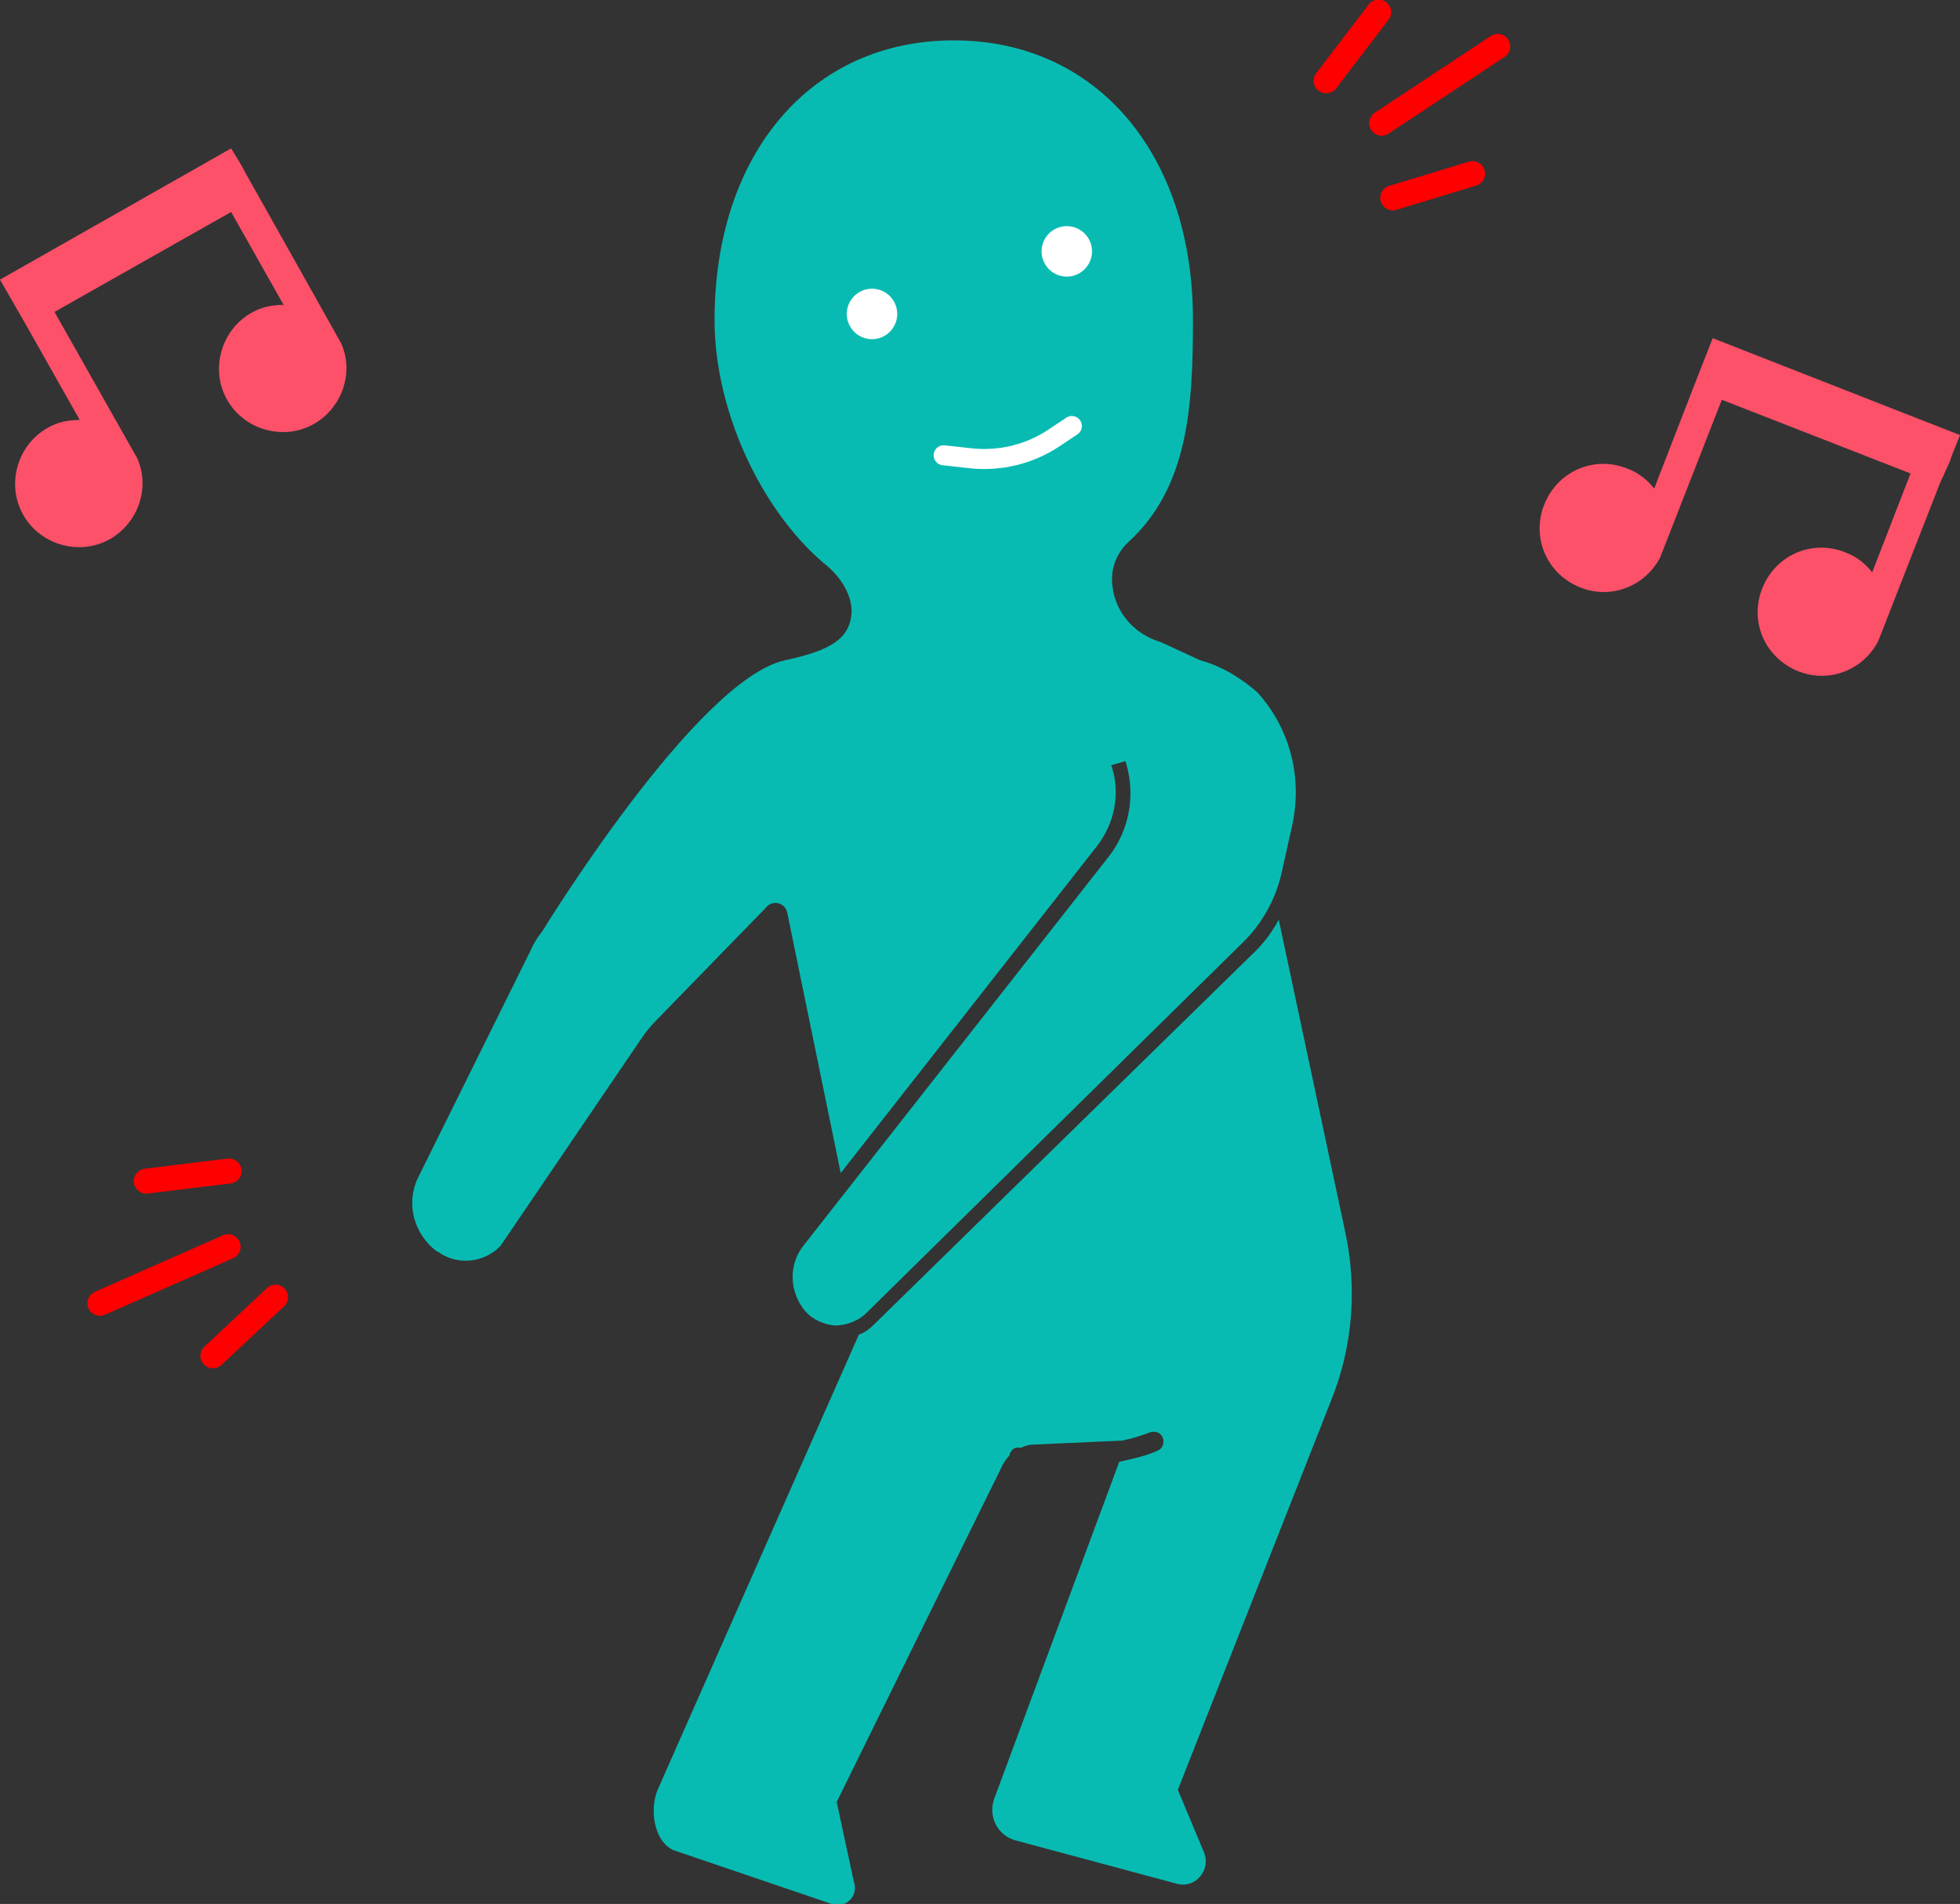 <?xml version="1.0" encoding="UTF-8"?>
<svg class="lb__cards__card__icon" enable-background="new 0 0 194.2 188.6" version="1.1" viewBox="0 0 194.2 188.6" xml:space="preserve" xmlns="http://www.w3.org/2000/svg">
<rect x="0" y="0" width="194.2" height="188.6" fill="#333333" stroke="none"/>
<style type="text/css">
	.st05{fill:#08BBB2;}
	.st15{fill:#FFFFFF;}
	.st25{fill:none;stroke:#FFFFFF;stroke-width:1.984;stroke-linecap:round;stroke-miterlimit:10;}
	.st35{fill:#FC5169;}
	.st45{fill:none;stroke:#FF0000;stroke-width:2.479;stroke-linecap:round;stroke-miterlimit:10;}
</style>
    <path class="st05" d="m75.9 89.9c0.6-0.8 1.9-0.5 2.1 0.5l5.3 25.8 25.4-32.4c1.7-2.2 2.3-5.1 1.5-7.7l-0.1-0.3 1.4-0.4 0.1 0.3c0.9 3.1 0.3 6.5-1.7 9.1l-30.3 38.6c-1.5 1.9-1.4 4.6 0.2 6.5 0.7 0.8 1.8 1.3 2.9 1.4 1.1 0 2.2-0.4 3-1.1l37.3-36.7c2-1.9 3.4-4.4 4-7.1l1-4.5c1.2-5.3-0.5-10.1-3.4-13.3-1.6-1.4-3.5-2.6-5.7-3.2l-3.9-1.8c-2.4-0.7-4.2-2.6-4.7-5v-0.1c-0.4-1.8 0.2-3.6 1.5-4.8 5.9-5.4 6.4-13.3 6.4-22 0-16.4-9.5-27.7-23.7-27.7s-23.7 11.3-23.7 27.7c0 9.4 5 19.4 11.2 24.4 1.5 1.3 2.7 3.3 2.3 5.2s-1.8 3.1-6.5 4.1c-8.8 1.9-24.1 26.9-24.1 26.9-0.5 0.6-0.9 1.3-1.2 2l-11.1 22.4c-1.2 2.5-0.4 5.5 1.8 7.2l0.2 0.1c1.9 1.4 4.6 1.1 6.2-0.6l14-20.6c0.4-0.6 0.9-1.2 1.4-1.7l10.9-11.2z"/>
    <circle class="st15" cx="86.4" cy="31.1" r="2.5"/>
    <circle class="st15" cx="105.7" cy="24.9" r="2.5"/>
    <path class="st25" d="m93.5 45.1l2.7 0.3c2.9 0.3 5.8-0.4 8.2-2l1.8-1.2"/>
    <path class="st35" d="m24.3 17.1l-0.3-0.6-1.1-1.8-22.9 13 2.7 4.7 5.2 9.2c-1.1 0-2.2 0.2-3.2 0.8-3 1.7-4.1 5.6-2.4 8.6s5.6 4.1 8.6 2.4c2.8-1.6 4-5.1 2.7-8l-8.2-14.5 17.5-9.9 5.2 9.2c-1.1 0-2.2 0.2-3.2 0.8-3 1.7-4.1 5.6-2.4 8.6s5.6 4.1 8.6 2.4c2.8-1.6 4-5.1 2.7-8l-8.2-14.6-1.3-2.3z"/>
    <path class="st35" d="m193.2 45.7l0.2-0.6 0.8-2-24.5-9.6-2 5.1-3.8 9.8c-0.7-0.9-1.6-1.6-2.7-2-3.3-1.3-6.9 0.3-8.2 3.6s0.3 6.9 3.6 8.2c3 1.2 6.4-0.1 7.9-3l6.1-15.6 18.7 7.3-3.8 9.8c-0.7-0.9-1.6-1.6-2.7-2-3.3-1.3-6.9 0.3-8.2 3.6s0.3 6.9 3.6 8.2c3 1.2 6.4-0.1 7.9-3l6.1-15.6 1-2.2z"/>
    <line class="st45" x1="136.9" x2="148.4" y1="12.2" y2="4.6"/>
    <line class="st45" x1="131.4" x2="136.6" y1="8" y2="1.2"/>
    <line class="st45" x1="138" x2="145.9" y1="19.6" y2="17.2"/>
    <line class="st45" x1="22.6" x2="9.9" y1="123.5" y2="129.1"/>
    <line class="st45" x1="27.3" x2="21.1" y1="128.5" y2="134.3"/>
    <line class="st45" x1="22.7" x2="14.5" y1="116" y2="117"/>
    <path class="st05" d="m133.3 122.1l-6.6-31c-0.7 1.3-1.6 2.5-2.7 3.5l-37.4 36.6c-0.4 0.4-0.9 0.8-1.5 1l-19.9 45c-0.9 2-0.4 5.3 1.6 6.1l15.6 5.3c1.4 0.5 2.7-0.8 2.2-2.2l-1.7-7.9 16.5-33.5c0.2-0.3 0.4-0.6 0.6-0.8 0.1-0.5 0.5-0.9 1-0.8h0.2c0.4-0.2 0.8-0.3 1.2-0.3l8.8-0.4c1-0.2 1.9-0.5 2.7-0.8 0.5-0.2 1.1 0 1.3 0.5s0 1.1-0.5 1.3c-1.1 0.5-2.4 0.8-3.8 1.1l-12.4 33.4c-0.6 1.7 0.3 3.6 2.1 4.1l16 4.3c1.8 0.5 3.4-1.3 2.7-3.1l-2.6-6.2 15.2-38.6c2.1-5.2 2.6-11 1.4-16.6z"/>
</svg>